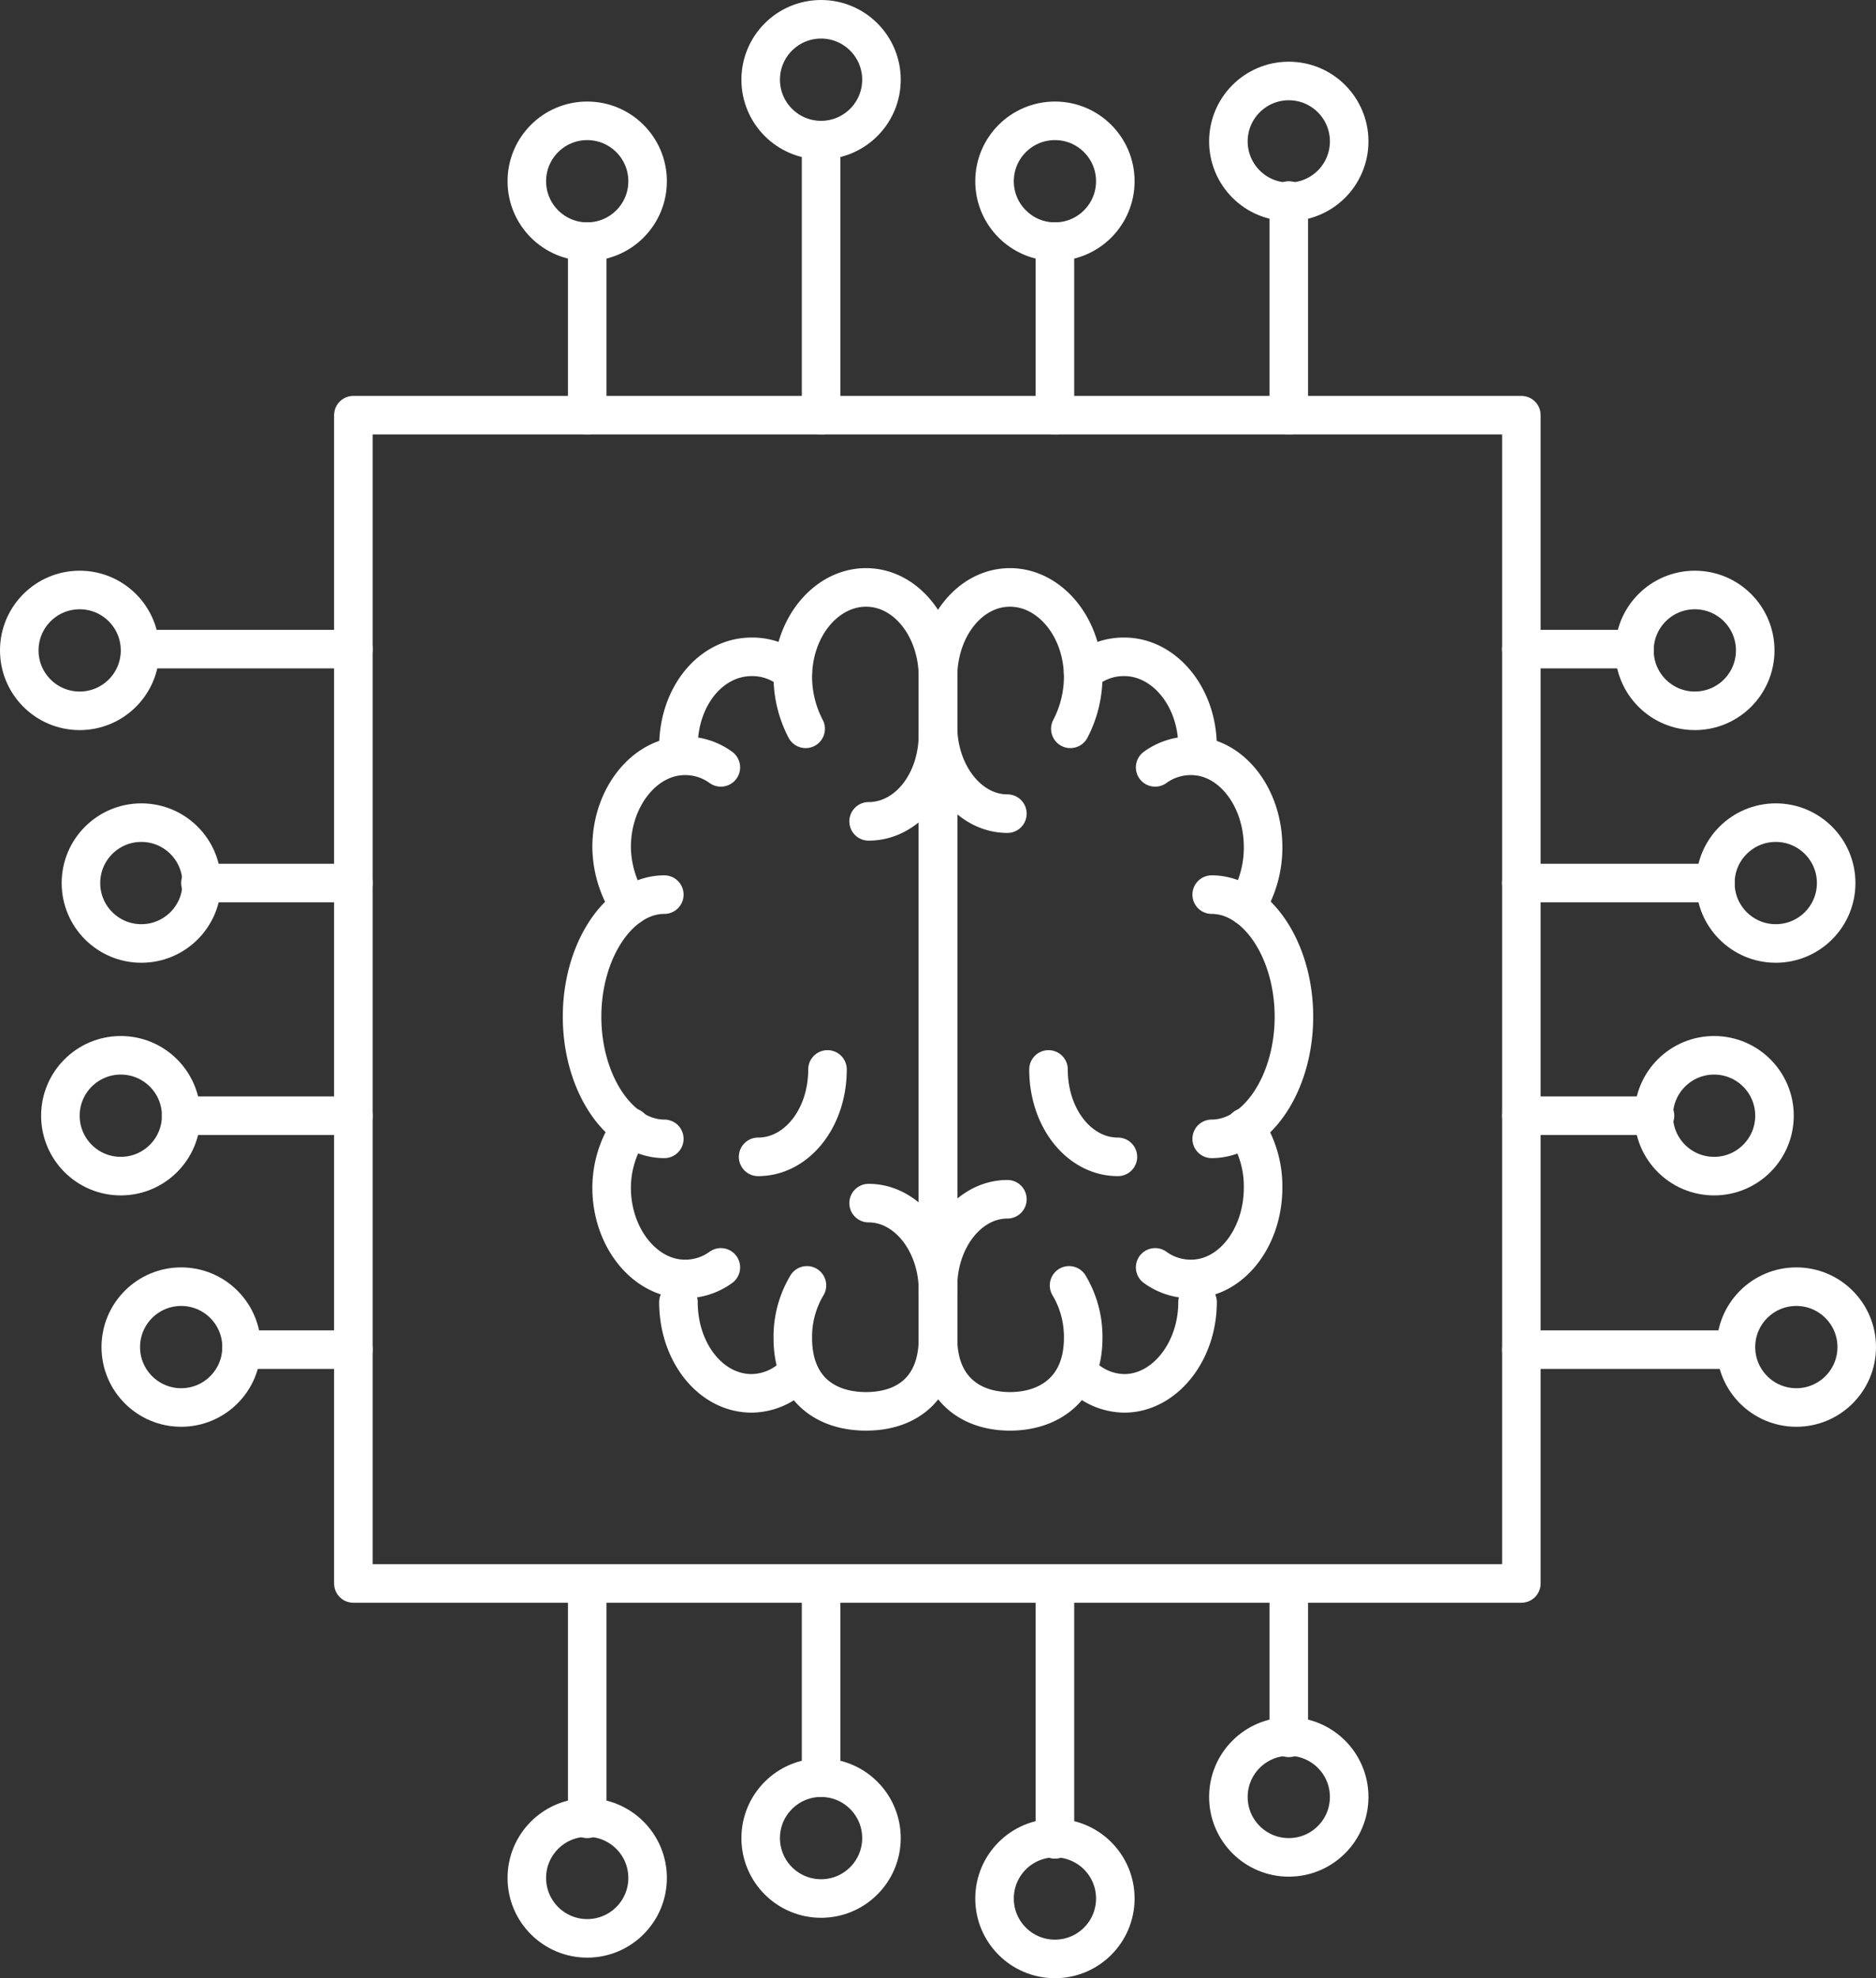 <svg id="Camada_1" data-name="Camada 1" xmlns="http://www.w3.org/2000/svg" viewBox="0 0 146 153.9"><rect x="0" y="0" width="146" height="153.9" fill="#333333" stroke="none"/><defs><style>.cls-1{fill:none;stroke:#fff;stroke-linecap:round;stroke-linejoin:round;stroke-width:3px}</style></defs><path class="cls-1" d="M27.5 32.3h90.9v90.89H27.5z"/><circle class="cls-1" cx="6.2" cy="50.6" r="4.7"/><circle class="cls-1" cx="11" cy="68.7" r="4.7"/><circle class="cls-1" cx="9.4" cy="86.8" r="4.7"/><circle class="cls-1" cx="14.1" cy="104.8" r="4.7"/><circle class="cls-1" cx="131.9" cy="50.6" r="4.7"/><circle class="cls-1" cx="138.2" cy="68.7" r="4.7"/><circle class="cls-1" cx="133.4" cy="86.8" r="4.7"/><circle class="cls-1" cx="139.8" cy="104.8" r="4.7"/><circle class="cls-1" cx="45.7" cy="14.1" r="4.7"/><circle class="cls-1" cx="63.9" cy="6.2" r="4.7"/><circle class="cls-1" cx="82.1" cy="14.1" r="4.7"/><circle class="cls-1" cx="100.3" cy="11" r="4.7"/><circle class="cls-1" cx="45.7" cy="146.1" r="4.7"/><circle class="cls-1" cx="63.9" cy="143" r="4.7"/><circle class="cls-1" cx="82.1" cy="147.7" r="4.7"/><circle class="cls-1" cx="100.3" cy="139.8" r="4.7"/><path class="cls-1" d="M45.7 32.3V18.8m18.2 13.5V10.9m18.2 21.4V18.8m18.2 13.5V15.6M45.7 141.5v-18.2m18.2 15v-15m18.2 19.8v-19.8m18.2 11.9v-11.9M27.5 105h-8.7m8.7-18.2H14.1m13.4-18.1H15.6m11.9-18.2H10.9M135.1 105h-16.7m10.4-18.2h-10.4m15.1-18.1h-15.1m8.8-18.2h-8.8M83.2 100a7.8 7.8 0 0 1 1.1 4.1c0 3.9-2.6 5.7-5.7 5.7S73 108 73 104.1V52.7c0-3.9 2.5-7 5.6-7s5.7 3.1 5.7 7a8.8 8.8 0 0 1-1 4"/><path class="cls-1" d="M93.2 101.3c0 3.9-2.6 7.1-5.7 7.1a4.8 4.8 0 0 1-3.6-1.7m13-19a8.2 8.2 0 0 1 1.4 4.7c0 3.9-2.5 7.1-5.6 7.1a4.7 4.7 0 0 1-2.8-.9m0-38.9a4.7 4.7 0 0 1 2.8-.9c3.1 0 5.6 3.2 5.6 7.1a8.6 8.6 0 0 1-1.3 4.6"/><path class="cls-1" d="M84.3 52.3a4.7 4.7 0 0 1 3.2-1.2c3.1 0 5.7 3.1 5.7 7v.7m1.1 10.8c3.5 0 6.4 4.3 6.4 9.5s-2.9 9.5-6.4 9.5M87 90c-3 0-5.4-3-5.4-6.8M73 100.1c0-3.7 2.4-6.8 5.4-6.8m0-30c-3 0-5.4-3.1-5.4-6.8M62.8 100a7.8 7.8 0 0 0-1.1 4.1c0 3.9 2.5 5.7 5.7 5.7s5.6-1.8 5.6-5.7V52.7c0-3.9-2.5-7-5.6-7s-5.7 3.1-5.7 7a8.8 8.8 0 0 0 1 4"/><path class="cls-1" d="M52.8 101.3c0 3.9 2.5 7.1 5.7 7.1a4.8 4.8 0 0 0 3.6-1.7m-13-19a8.2 8.2 0 0 0-1.5 4.7c0 3.9 2.6 7.1 5.7 7.1a4.7 4.7 0 0 0 2.8-.9m0-38.9a4.7 4.7 0 0 0-2.8-.9c-3.1 0-5.7 3.2-5.7 7.1a8.6 8.6 0 0 0 1.4 4.6"/><path class="cls-1" d="M61.7 52.3a4.7 4.7 0 0 0-3.2-1.2c-3.2 0-5.7 3.1-5.7 7v.7m-1.1 10.8c-3.5 0-6.4 4.3-6.4 9.5s2.9 9.5 6.4 9.5M59 90c3 0 5.4-3 5.4-6.8m8.6 17.2c0-3.7-2.4-6.8-5.4-6.8m0-29.7c3 0 5.4-3 5.4-6.8"/></svg>
